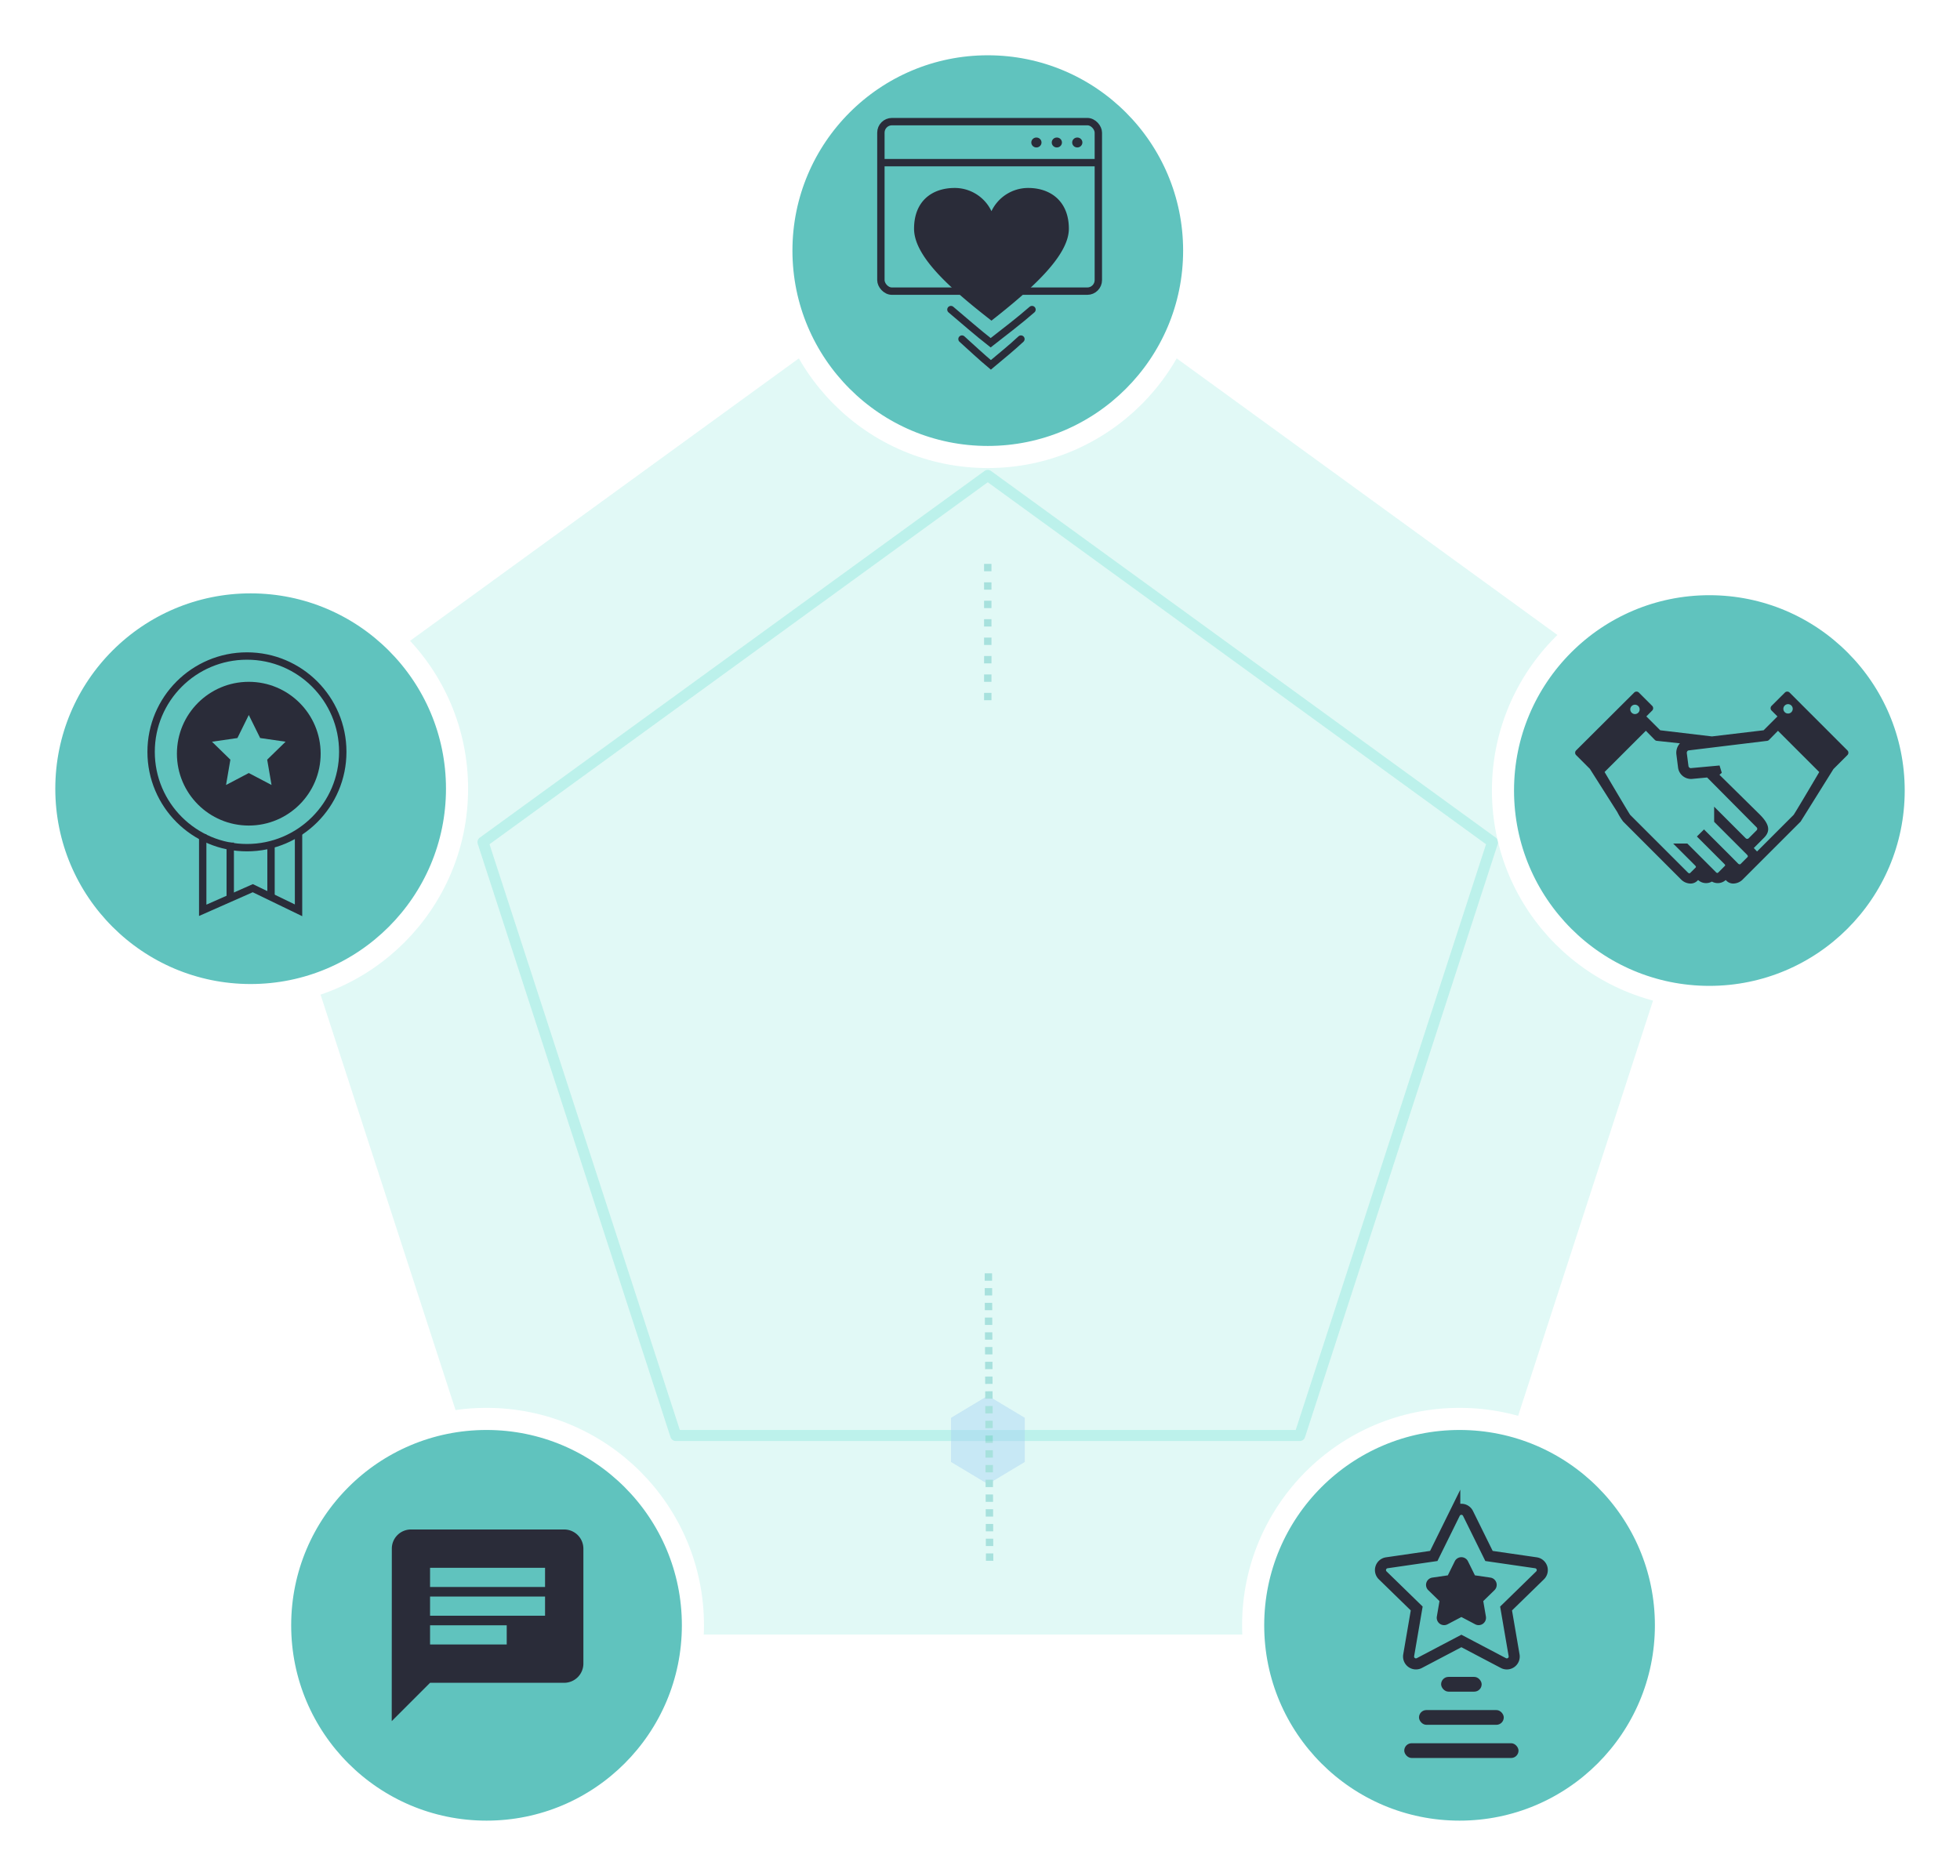 <svg xmlns="http://www.w3.org/2000/svg" xmlns:xlink="http://www.w3.org/1999/xlink" width="531.783" height="509" viewBox="0 0 531.783 509"><defs><style>.a{fill:#66ded1;opacity:0.199;}.b,.f,.g,.i,.k,.l,.m,.o,.q{fill:none;}.b,.k{stroke:#66ded1;}.b,.k,.l{stroke-linecap:round;}.b{stroke-linejoin:round;opacity:0.3;}.b,.f,.g,.h,.i,.k,.l,.m,.o{stroke-miterlimit:10;}.b,.o{stroke-width:3px;}.c{opacity:0.9;}.d{opacity:0.5;}.e{fill:#a6d1f3;}.f,.g{stroke:#60c3be;}.f,.g,.m{stroke-linecap:square;}.f,.g,.i,.k,.l,.m{stroke-width:2px;}.f{stroke-dasharray:0 5;}.g{stroke-dasharray:0 4;}.h,.n{fill:#60c3be;}.h{stroke:#fff;stroke-width:6px;}.i,.l,.m,.o{stroke:#2a2c39;}.j{fill:#2a2c39;}.p{stroke:none;}.r{filter:url(#i);}.s{filter:url(#g);}.t{filter:url(#e);}.u{filter:url(#c);}.v{filter:url(#a);}</style><filter id="a" x="200" y="0" width="136" height="136" filterUnits="userSpaceOnUse"><feOffset dy="3" input="SourceAlpha"/><feGaussianBlur stdDeviation="3" result="b"/><feFlood flood-opacity="0.161"/><feComposite operator="in" in2="b"/><feComposite in="SourceGraphic"/></filter><filter id="c" x="395.783" y="146.5" width="136" height="136" filterUnits="userSpaceOnUse"><feOffset dy="3" input="SourceAlpha"/><feGaussianBlur stdDeviation="3" result="d"/><feFlood flood-opacity="0.161"/><feComposite operator="in" in2="d"/><feComposite in="SourceGraphic"/></filter><filter id="e" x="328" y="373" width="136" height="136" filterUnits="userSpaceOnUse"><feOffset dy="3" input="SourceAlpha"/><feGaussianBlur stdDeviation="3" result="f"/><feFlood flood-opacity="0.161"/><feComposite operator="in" in2="f"/><feComposite in="SourceGraphic"/></filter><filter id="g" x="64" y="373" width="136" height="136" filterUnits="userSpaceOnUse"><feOffset dy="3" input="SourceAlpha"/><feGaussianBlur stdDeviation="3" result="h"/><feFlood flood-opacity="0.161"/><feComposite operator="in" in2="h"/><feComposite in="SourceGraphic"/></filter><filter id="i" x="0" y="146" width="136" height="136" filterUnits="userSpaceOnUse"><feOffset dy="3" input="SourceAlpha"/><feGaussianBlur stdDeviation="3" result="j"/><feFlood flood-opacity="0.161"/><feComposite operator="in" in2="j"/><feComposite in="SourceGraphic"/></filter></defs><g transform="translate(-330.217 -272)"><g transform="translate(0 -7705)"><path class="a" d="M212,0,413.624,146.488,336.61,383.512H87.39L10.376,146.488Z" transform="translate(386.217 8037)"/><path class="b" d="M144,0,280.952,99.5l-52.311,161H59.359L7.048,99.5Z" transform="translate(454.217 8106)"/><g class="c" transform="translate(588.217 8128)"><g class="d" transform="translate(0 272)"><path class="e" d="M10,0,20-6V-18L10-24,0-18V-6Z" transform="translate(0.04 -20.308)"/><path class="f" d="M1.274-.663v-37" transform="translate(8.726 -233.337)"/><path class="g" d="M1.341-.262,1-78.7" transform="translate(9.159 -0.238)"/></g></g></g><g class="v" transform="matrix(1, 0, 0, 1, 330.22, 272)"><circle class="h" cx="56" cy="56" r="56" transform="translate(212 9)"/></g><g class="u" transform="matrix(1, 0, 0, 1, 330.22, 272)"><circle class="h" cx="56" cy="56" r="56" transform="translate(407.78 155.5)"/></g><g class="t" transform="matrix(1, 0, 0, 1, 330.22, 272)"><circle class="h" cx="56" cy="56" r="56" transform="translate(340 382)"/></g><g class="s" transform="matrix(1, 0, 0, 1, 330.22, 272)"><circle class="h" cx="56" cy="56" r="56" transform="translate(76 382)"/></g><g class="r" transform="matrix(1, 0, 0, 1, 330.22, 272)"><circle class="h" cx="56" cy="56" r="56" transform="translate(12 155)"/></g><g transform="translate(568.217 304)"><g class="i"><rect class="p" width="61" height="48" rx="4"/><rect class="q" x="1" y="1" width="59" height="46" rx="3"/></g><path class="i" d="M0,.27H59.891" transform="translate(0.555 11.865)"/><ellipse class="j" cx="1.386" cy="1.348" rx="1.386" ry="1.348" transform="translate(47.355 5.315)"/><ellipse class="j" cx="1.386" cy="1.348" rx="1.386" ry="1.348" transform="translate(52.9 5.315)"/><ellipse class="j" cx="1.386" cy="1.348" rx="1.386" ry="1.348" transform="translate(41.809 5.315)"/><path class="j" d="M21,6.3A11.033,11.033,0,0,1,30.966,0C37.06,0,42,3.637,42,11.055S31.773,27.546,21,36C9.863,27.343,0,18.611,0,11.055S4.94,0,11.034,0A11.033,11.033,0,0,1,21,6.3Z" transform="translate(10 19)"/><path class="k" d="M16,0c-2.627,2.453-5.291,4.594-8.159,7C5.388,4.962,2.251,2.032,0,0" transform="translate(23 60)"/><path class="l" d="M16,0c-2.627,2.453-5.291,4.594-8.159,7C5.388,4.962,2.251,2.032,0,0" transform="translate(23 60)"/><path class="l" d="M22,0c-3.612,3.154-7.275,5.907-11.219,9C7.408,6.38,3.095,2.613,0,0" transform="translate(20 52)"/></g><g transform="translate(371.717 451)"><g transform="translate(13.5 47)"><path class="i" d="M-26,.348V21l13.588-6.006L0,21V0" transform="translate(26)"/><path class="m" d="M.277.214V13.479" transform="translate(7.191 3.405)"/><path class="m" d="M.277.214V13.479" transform="translate(18.255 3.405)"/></g><circle class="j" cx="19.5" cy="19.5" r="19.5" transform="translate(6.5 6)"/><g class="i" transform="translate(0.5)"><circle class="p" cx="25" cy="25" r="25"/><circle class="q" cx="25" cy="25" r="26"/></g><path class="n" d="M10.5,15.75,4.328,18.995l1.179-6.872L.514,7.255l6.9-1L10.5,0l3.086,6.253,6.9,1-4.993,4.867,1.179,6.872Z" transform="translate(15.5 15)"/></g><path class="o" d="M25.5,38.25,14.1,44.244a2,2,0,0,1-2.9-2.108l2.178-12.7L4.15,20.449a2,2,0,0,1,1.108-3.411l12.747-1.852,5.7-11.551a2,2,0,0,1,3.587,0l5.7,11.551,12.747,1.852a2,2,0,0,1,1.108,3.411L37.626,29.44l2.178,12.7a2,2,0,0,1-2.9,2.108Z" transform="translate(701.217 679)"/><path class="j" d="M12.5,18.75,8.74,20.727a2,2,0,0,1-2.9-2.108l.718-4.187L3.514,11.466A2,2,0,0,1,4.622,8.055l4.2-.611,1.88-3.81a2,2,0,0,1,3.587,0l1.88,3.81,4.2.611a2,2,0,0,1,1.108,3.411l-3.042,2.965.718,4.187a2,2,0,0,1-2.9,2.108Z" transform="translate(714.217 692)"/><rect class="j" width="11" height="4" rx="2" transform="translate(721.217 727)"/><rect class="j" width="23" height="4" rx="2" transform="translate(715.217 736)"/><rect class="j" width="31" height="4" rx="2" transform="translate(711.217 745)"/><g transform="translate(757.582 385.572)"><path class="j" d="M73.87,90.034,58.186,74.346a.905.905,0,0,0-1.279,0l-3.611,3.6a.907.907,0,0,0-.263.642.877.877,0,0,0,.263.638l1.59,1.594-3.753,3.757L37.107,86.244,23.085,84.575l-3.768-3.766L20.9,79.227a.907.907,0,0,0,.265-.638.923.923,0,0,0-.265-.642l-3.608-3.6a.9.9,0,0,0-1.278,0L.264,90.038a.9.9,0,0,0,0,1.275l3.6,3.6c.035.035.072.069.111.1l7.49,11.8a16.8,16.8,0,0,0,1.572,2.539l15.671,15.676a3.708,3.708,0,0,0,2.576,1.137,2.582,2.582,0,0,0,1.848-.735l.233-.224.01.01a3.194,3.194,0,0,0,3.73.413,3.2,3.2,0,0,0,3.731-.41l.012-.014.23.225a2.565,2.565,0,0,0,1.848.735,3.714,3.714,0,0,0,2.574-1.137l15.676-15.672L70.082,95.1l3.788-3.79a.9.9,0,0,0,.265-.637A.886.886,0,0,0,73.87,90.034ZM57.8,77.491a1.271,1.271,0,0,1,0,2.541,1.271,1.271,0,1,1,0-2.541ZM14.983,78.645a1.271,1.271,0,1,1,.987,1.507A1.276,1.276,0,0,1,14.983,78.645Zm31.646,39.694c.217.225.312.47.127.654l-1.887,1.885a.306.306,0,0,1-.207.072.655.655,0,0,1-.449-.2l-2.27-2.3-6.978-6.968L33.032,113.4l.014.016,7.5,7.5c.072.074.251.284.1.438,0,0-1.511,1.513-1.825,1.825s-.655-.133-.655-.133l-7.728-7.735H26.615a.863.863,0,0,0,.1.122l5.768,5.764c.187.185.4.432.22.613l-1.5,1.491c-.151.15-.4.1-.631-.138l-15.64-15.633c-.467-.673-4.257-7.072-6.948-11.63l11.2-11.194,2.425,2.469a.9.9,0,0,0,.595.271l6.228.671a3.779,3.779,0,0,0-.954,3.065l.429,3.383a3.549,3.549,0,0,0,3.81,3.207l4.093-.384,13.436,13.534a.561.561,0,0,1,0,.79l-2.168,2.172a.58.58,0,0,1-.79,0l-8.576-8.578v4.108Zm12.641-10.8-9.919,9.922-.879-.936,2.781-2.794c1.894-1.894,1.324-3.819-1.213-6.346L39.154,96.654s.595-.509.634-.538l-.608-1.985-7.73.708c-.019,0-.1,0-.124.006a.679.679,0,0,1-.589-.638L30.3,90.828a.784.784,0,0,1,.143-.585.514.514,0,0,1,.316-.2l21.254-2.587a.913.913,0,0,0,.592-.269l2.424-2.468,11.2,11.194C63.54,100.475,59.749,106.868,59.27,107.541Z" transform="translate(0)"/></g><path class="j" d="M48.8,2H7.2A5.193,5.193,0,0,0,2.026,7.2L2,54,12.4,43.6H48.8A5.215,5.215,0,0,0,54,38.4V7.2A5.215,5.215,0,0,0,48.8,2ZM12.4,20.2H43.6v5.2H12.4Zm20.8,13H12.4V28H33.2ZM43.6,17.6H12.4V12.4H43.6Z" transform="translate(434.5 685)"/></g></svg>